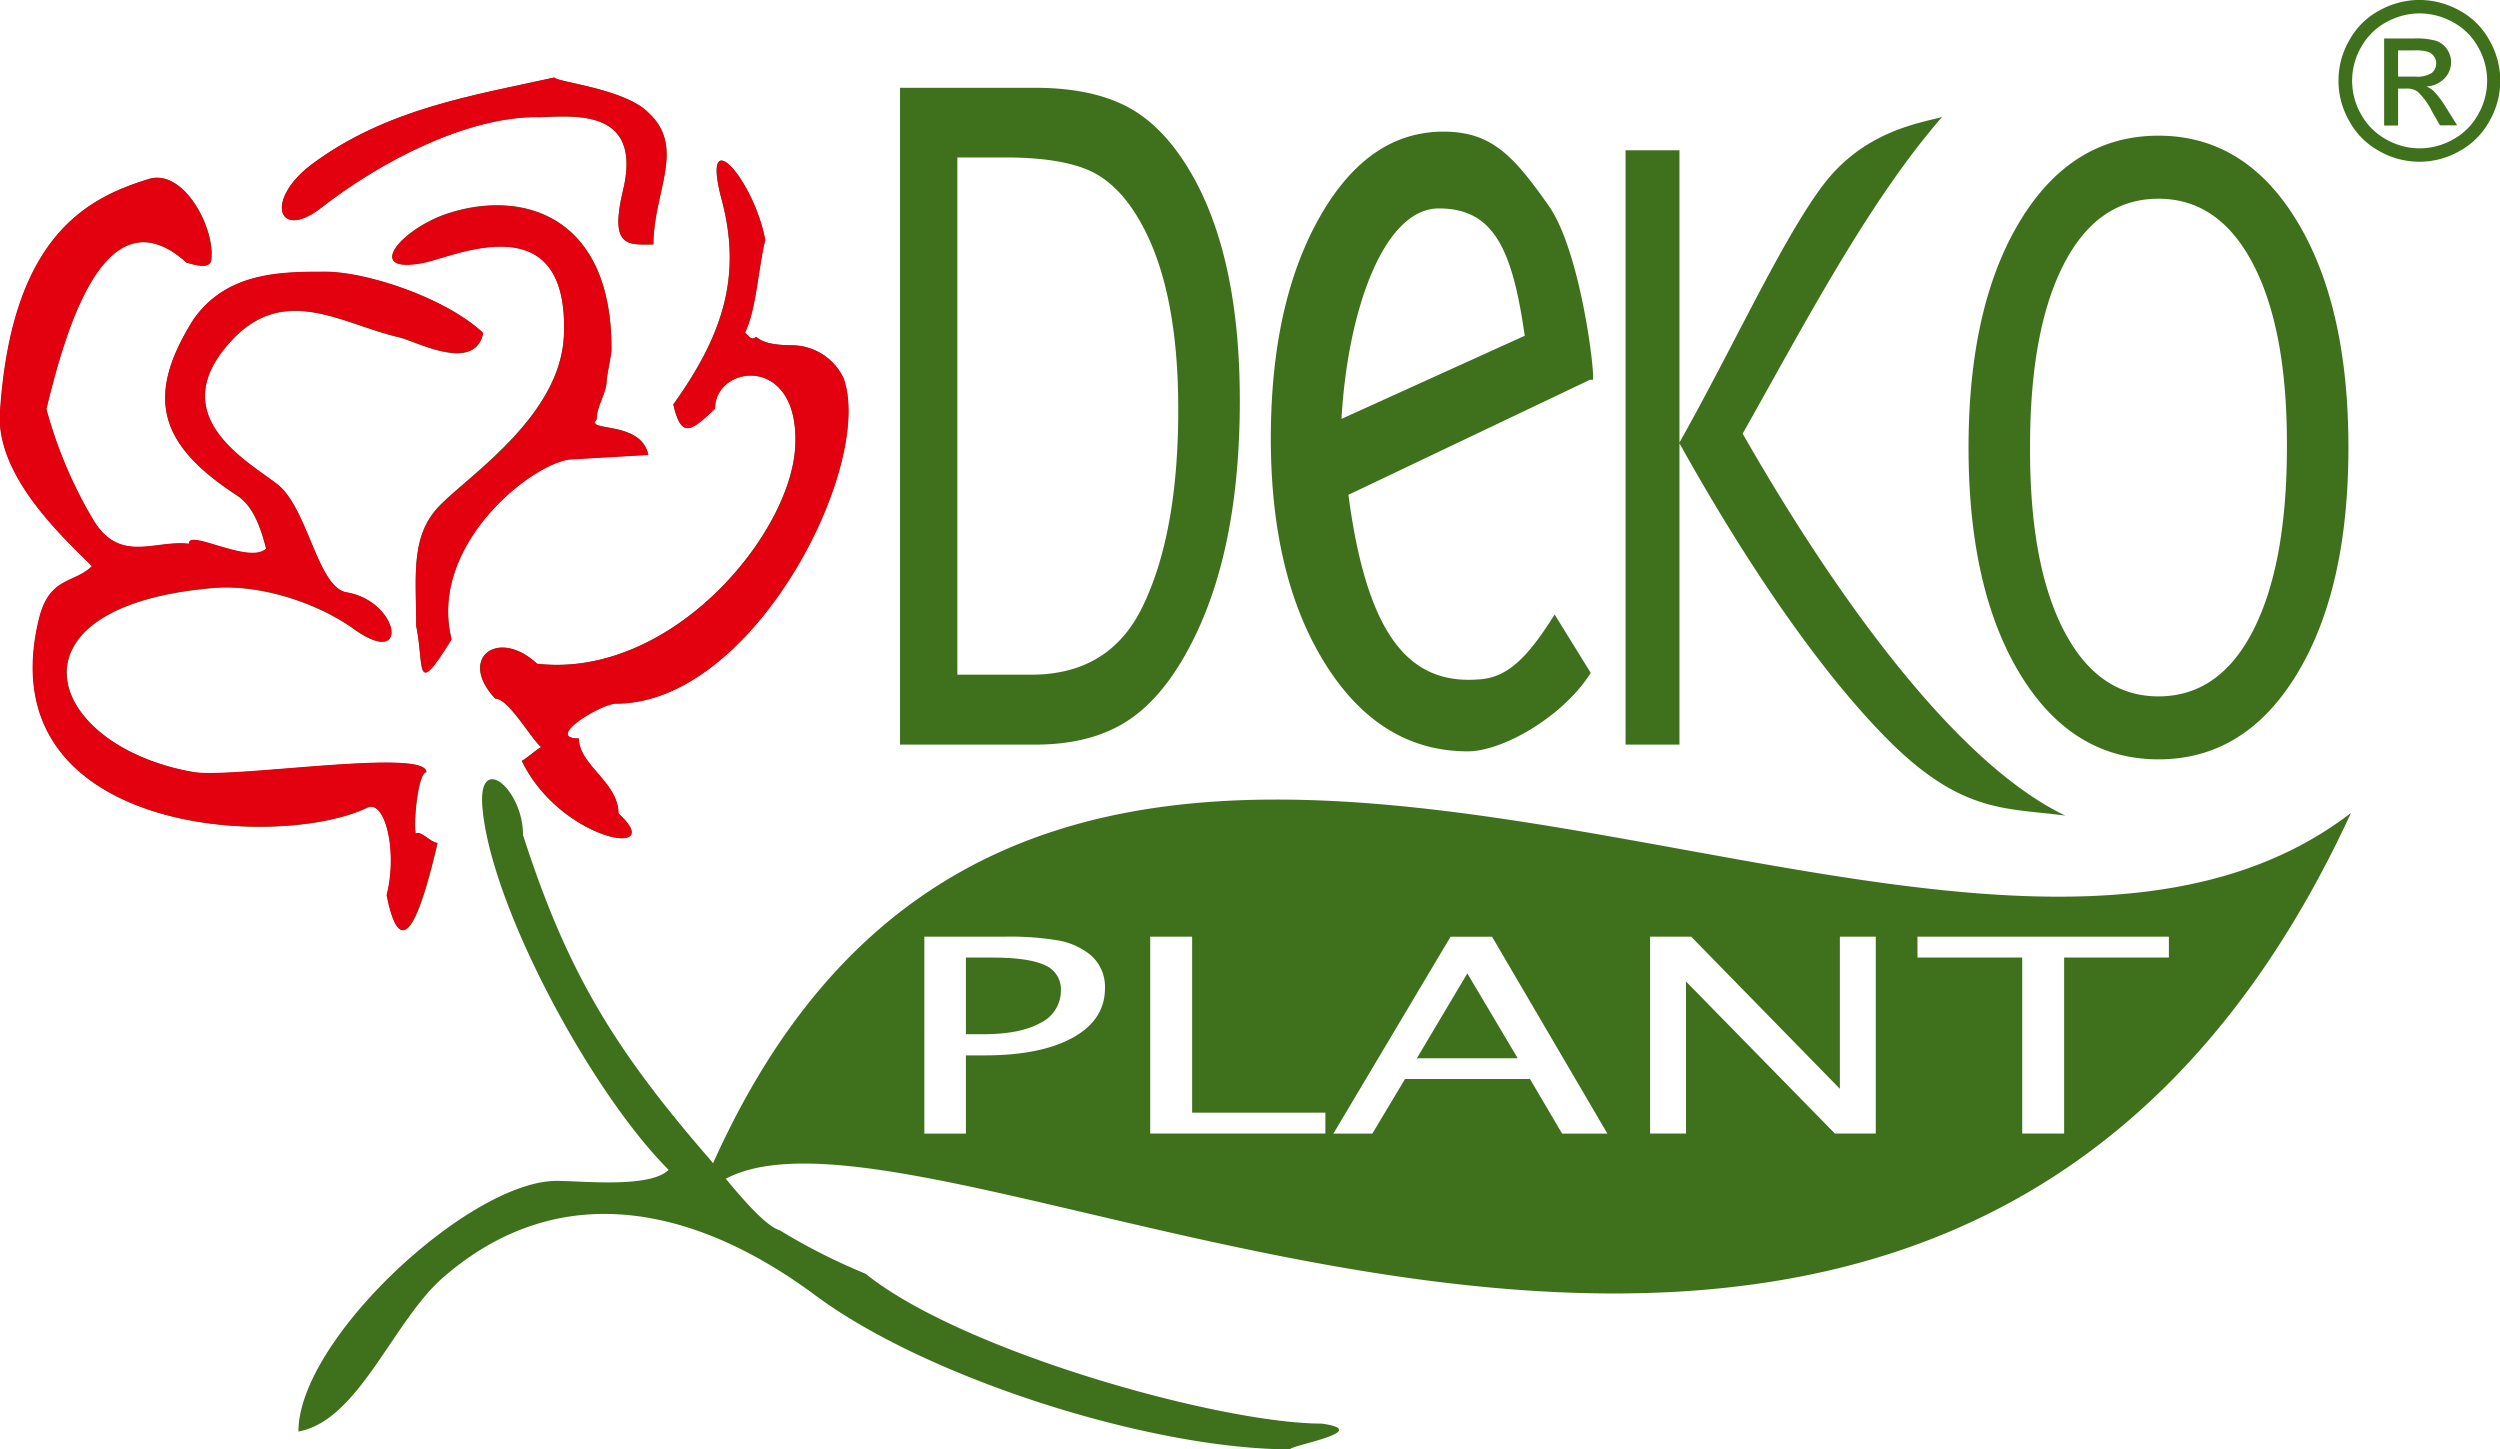 <svg id="_1" data-name="1" xmlns="http://www.w3.org/2000/svg" viewBox="0 0 371.1 215.09"><defs><style>.cls-1{fill:#3f711d;}.cls-1,.cls-2{fill-rule:evenodd;}.cls-2{fill:#e3000f;}</style></defs><title>Dekoplant-logo</title><path class="cls-1" d="M330.41,358.33C326.18,365,317.21,370,312.15,370q-13,0-21.12-12.91t-8.13-33.5q0-20,7.19-32.78t18.4-12.8c7.08,0,10.33,3.41,15.66,11,4.87,6.93,7,25.89,6.53,25.84l-0.42,0-35.84,17.07c2.9,22.06,9.7,28.3,19.71,27.37,3.87-.36,6.83-3.07,10.9-9.61l5.37,8.69h0Zm123-99.87a12.33,12.33,0,0,1,5.9,1.55,11,11,0,0,1,4.48,4.44,12,12,0,0,1,0,12,11.13,11.13,0,0,1-4.43,4.44,12,12,0,0,1-11.93,0,11.16,11.16,0,0,1-4.44-4.44,12,12,0,0,1,0-12,11,11,0,0,1,4.49-4.44,12.31,12.31,0,0,1,5.9-1.55h0Zm0,2a10.22,10.22,0,0,0-4.92,1.3,9.31,9.31,0,0,0-3.74,3.7,10,10,0,0,0,0,10,9.42,9.42,0,0,0,3.71,3.7,10,10,0,0,0,9.95,0,9.34,9.34,0,0,0,3.7-3.7,10,10,0,0,0,0-10,9.24,9.24,0,0,0-3.74-3.7,10.24,10.24,0,0,0-4.91-1.3h0Zm-5.26,16.64h2.08v-5.48h1.22a2.67,2.67,0,0,1,1.67.45,10.37,10.37,0,0,1,2.18,3l1.14,2H459l-1.57-2.52a14.79,14.79,0,0,0-1.91-2.56,3.44,3.44,0,0,0-1.1-.68,4,4,0,0,0,2.68-1.18,3.43,3.43,0,0,0,1-2.46,3.33,3.33,0,0,0-.6-1.89,3.22,3.22,0,0,0-1.62-1.25,10.82,10.82,0,0,0-3.29-.35h-4.43v12.9h0Zm2.08-7.26h2.53a4.08,4.08,0,0,0,2.47-.54,1.85,1.85,0,0,0,.34-2.46,1.9,1.9,0,0,0-.88-0.67,6.47,6.47,0,0,0-2.09-.22h-2.37v3.89h0ZM210,441.09c-2-.59-5.41-4.51-8-7.65,33.2-17.58,180.35,77.89,241.24-54.3-60.66,46.64-192.28-61.38-243.13,52-0.39-.48-0.72-0.88-1-1.18-13.94-16.17-20.77-27.54-27.21-47.53,0-7-6.91-12.55-6-3.81,1.38,14.65,16.17,42.06,27.61,53.5-2.76,2.76-12.82,1.64-16.63,1.64-12.88,0-38.32,23.53-38.32,37.21,9-1.64,14.06-16.49,21.56-22.94,18-15.57,38.51-9.65,55.14,2.7,16.82,12.49,50.12,22.88,70.5,22.88,0-.59,12.53-2.7,4.71-3.82-15,0-53.35-10.68-67.73-22.25A90.08,90.08,0,0,1,210,441.09h0Zm21.47-14.35V397.51h11.94a43.32,43.32,0,0,1,7.95.56,10.56,10.56,0,0,1,4.58,2,6.19,6.19,0,0,1,2.34,5.11c0,3.1-1.58,5.54-4.74,7.3s-7.54,2.65-13.15,2.65h-2.75v11.61h-6.16ZM237.64,412V400.61h3.82c3.67,0,6.31.38,7.9,1.13a3.85,3.85,0,0,1,2.38,3.73,5.29,5.29,0,0,1-3,4.82q-3,1.7-8.56,1.7h-2.52ZM265,426.74V397.51h6.22v26.12H291v3.1H265Zm27.19,0,17.39-29.22h6.16l17.12,29.22h-6.72l-4.77-8.1H302.82l-4.85,8.1h-5.77Zm12.39-11.18,7.49-12.6,7.48,12.6h-15Zm34.62,11.18V397.51h6.1l22.07,22.58V397.51h5.33v29.22h-6.07l-22.1-22.57v22.57H339.2Zm55.24,0V400.61H378.89v-3.1h37.32v3.1H400.66v26.12h-6.22ZM212,309.74a8.54,8.54,0,0,1,7.45,4.86c4.63,12.94-13.33,48.31-33.72,48.31-2.27,0-10.74,5.18-5.57,5.18,0,3.92,5.88,6.51,5.88,11.14,7.53,6.82-8.63,4.08-14.35-7.84,0.31,0,2.59-2,2.9-2-1.57-1.33-4.86-7.21-6.82-7.21-5.65-6,.39-10.59,6.19-5.18,20.08,2.27,38-19.53,38.35-32.62,0.47-13.41-11.92-11.76-11.92-5.25-3.45,3.29-5,4.63-6.19-.63,7.29-10.19,10.19-18.9,7.21-30.27-3.29-12.23,4.78-3.14,6.43,5.88-1,3.92-1.33,10.43-3,13.72,0.63,0.63,1,1.25,1.65.63,1.33,1.25,4.24,1.25,5.49,1.25h0ZM184.31,315c0,1.8-1.49,3.76-1.49,5.73-1.8,1.88,6.59.08,7.68,5.25l-11.21.63c-5.25,0-21.57,12.39-18,26.74-5.57,9-4,4.08-5.25-2,0-7.84-.94-13.72,3.92-18.27,4.63-4.55,17.33-13.1,18-24.62,0.94-20.15-16.39-11.84-20.86-11-8.86,1.73-3.45-4.94,3.53-7.29,11.37-3.76,24.55.47,24.39,20.23,0,0.63-.71,3.92-0.71,4.55h0ZM174,275.87c4.55,0,15.92-1.88,12.7,11.06-2,8.47.94,7.84,4.55,7.84,0-7.84,4.86-14.35-.71-19.53-3.53-3.61-13.65-4.55-14-5.25-12,2.67-25,4.63-36.15,13-6.82,5.25-4.86,11.14,1.33,6.51,9.1-7.14,21.8-13.65,32.23-13.65h0ZM122,297.51c-12.47-11.29-18.35,11.37-20.86,21.72a66.17,66.17,0,0,0,6.74,16.08c4,7.06,9.25,3.29,14.43,3.92-0.24-2.27,9,3.14,11.45.71-1-4-2.27-6.51-4.24-7.84-11.29-7.37-14-14.27-6.59-26.11,4.94-7.14,13.1-7.14,19.6-7.14,6.2,0,18,3.92,23.45,9.1-1.25,5.88-9.73,1.33-12.39.63-8.78-2-17.57-8.47-25.72,1.33-8.78,10.43,2.9,16.94,7.22,20.23,4.86,3.29,6.19,15.61,10.66,16.31,7.84,1.33,9.49,11.68.71,5.18-5.57-3.84-13.72-6.35-20.23-5.88C94,348.33,100.79,369.18,123,373.11c5.88,1,34.58-3.61,34.58,0-1.25,0-2,7.84-1.57,9.18,0.63-.63,2.27,1.33,3.22,1.33-2,8.63-5.17,19.61-7.53,7.76,1.65-6.51-.24-14.27-2.9-13-13.17,6.35-56.54,4-48.7-28.07,1.57-6.27,5.25-5.18,7.84-7.76-3.84-3.92-14.27-13.17-13.64-22.82C96,293.28,107.46,287.79,116.48,285c5.1-1.41,9.65,7.22,9.18,11.84,0,2-3.29.63-3.61,0.63h0Zm114.37,61.12V281.84h7q8.76,0,13.13,2.2c2.9,1.48,5.39,4.2,7.49,8.2q5.17,9.81,5.17,27,0,18.31-5.25,29.18-4.88,10.22-16.63,10.2h-11ZM227.86,369V271.5h20q9,0,14.49,3.24t9.55,10.93q6.4,12.24,6.4,32.26,0,22.59-7.49,36.62-4.07,7.72-9.43,11.08T248,369H227.86Zm107.7,0V280.78h8v43.38c8.13-14.46,15.17-30,21.23-38.1s14.3-9.28,17.75-10.22c-11,12.61-20.67,31.21-29.6,47,11,19.25,29.81,48,47.89,56.7-8.54-1.18-15.29-.17-26.33-11.27s-22.23-28.34-30.94-44V369h-8Zm79.11-7.16q-9,0-14.07-9.81t-5-27.25q0-17.33,5-27.07t14.07-9.74q9,0,14.06,9.74t5,27.07q0,17.45-5,27.25t-14.06,9.81h0Zm0,9.35q12.83,0,20.51-12.61t7.68-33.68q0-21.08-7.68-33.68t-20.51-12.61q-12.85,0-20.52,12.61t-7.68,33.68q0,21.08,7.68,33.68t20.52,12.61h0ZM293.39,320.65l27.2-12.34c-1.84-12.94-4.64-18.9-12.75-18.9S294.33,304.31,293.39,320.65Z" transform="translate(-94.26 -258.47)"/><path class="cls-2" d="M122,297.49c0.31,0,3.61,1.33,3.61-.63,0.47-4.63-4.08-13.25-9.18-11.84-9,2.74-20.47,8.23-22.19,34.66-0.63,9.65,9.8,18.9,13.64,22.82-2.59,2.59-6.27,1.49-7.84,7.76-7.84,32.07,35.52,34.43,48.7,28.07,2.67-1.26,4.55,6.51,2.9,13,2.35,11.84,5.49.86,7.53-7.76-0.94,0-2.59-2-3.22-1.33-0.39-1.33.31-9.18,1.57-9.18,0-3.61-28.7,1-34.58,0-22.19-3.92-29-24.78,3.29-27.37,6.51-.47,14.66,2,20.23,5.88,8.78,6.51,7.14-3.84-.71-5.18-4.47-.71-5.8-13-10.66-16.31-4.31-3.29-16-9.8-7.21-20.23,8.16-9.8,16.94-3.29,25.72-1.33,2.67,0.71,11.13,5.25,12.39-.63-5.49-5.18-17.25-9.1-23.45-9.1-6.51,0-14.66,0-19.6,7.14-7.45,11.84-4.7,18.74,6.59,26.11,2,1.33,3.22,3.84,4.24,7.84-2.43,2.43-11.68-3-11.45-.71-5.18-.63-10.43,3.14-14.43-3.92a66.16,66.16,0,0,1-6.75-16.08C103.69,308.86,109.58,286.19,122,297.49Z" transform="translate(-94.26 -258.47)"/><path class="cls-2" d="M174,275.84c4.55,0,15.92-1.88,12.7,11.06-2,8.47.94,7.84,4.55,7.84,0-7.84,4.86-14.35-.71-19.53-3.53-3.61-13.64-4.55-14-5.25-12,2.67-25,4.63-36.15,13-6.82,5.25-4.86,11.14,1.33,6.51C150.82,282.35,163.53,275.84,174,275.84Z" transform="translate(-94.26 -258.47)"/><path class="cls-2" d="M184.31,315c0-.63.71-3.92,0.71-4.55,0.16-19.76-13-24-24.39-20.23-7,2.35-12.39,9-3.53,7.29,4.47-.86,21.8-9.17,20.86,11-0.63,11.53-13.33,20.08-18,24.62-4.86,4.55-3.92,10.43-3.92,18.27,1.26,6-.31,11,5.25,2-3.61-14.35,12.7-26.74,18-26.74L190.5,326c-1.1-5.18-9.49-3.37-7.68-5.25C182.82,318.74,184.31,316.78,184.31,315Z" transform="translate(-94.26 -258.47)"/><path class="cls-2" d="M212,309.72c-1.25,0-4.16,0-5.49-1.26-0.63.63-1,0-1.65-.63,1.65-3.29,2-9.8,3-13.72-1.65-9-9.72-18.12-6.43-5.88,3,11.37.08,20.08-7.21,30.27,1.18,5.25,2.74,3.92,6.19.63,0-6.51,12.39-8.16,11.92,5.25C212,337.48,194,359.28,174,357c-5.8-5.41-11.84-.78-6.19,5.18,2,0,5.25,5.88,6.82,7.21-0.31,0-2.59,2-2.9,2,5.73,11.92,21.88,14.66,14.35,7.84,0-4.63-5.88-7.22-5.88-11.14-5.18,0,3.29-5.18,5.57-5.18,20.39,0,38.35-35.37,33.72-48.31A8.54,8.54,0,0,0,212,309.72Z" transform="translate(-94.26 -258.47)"/></svg>